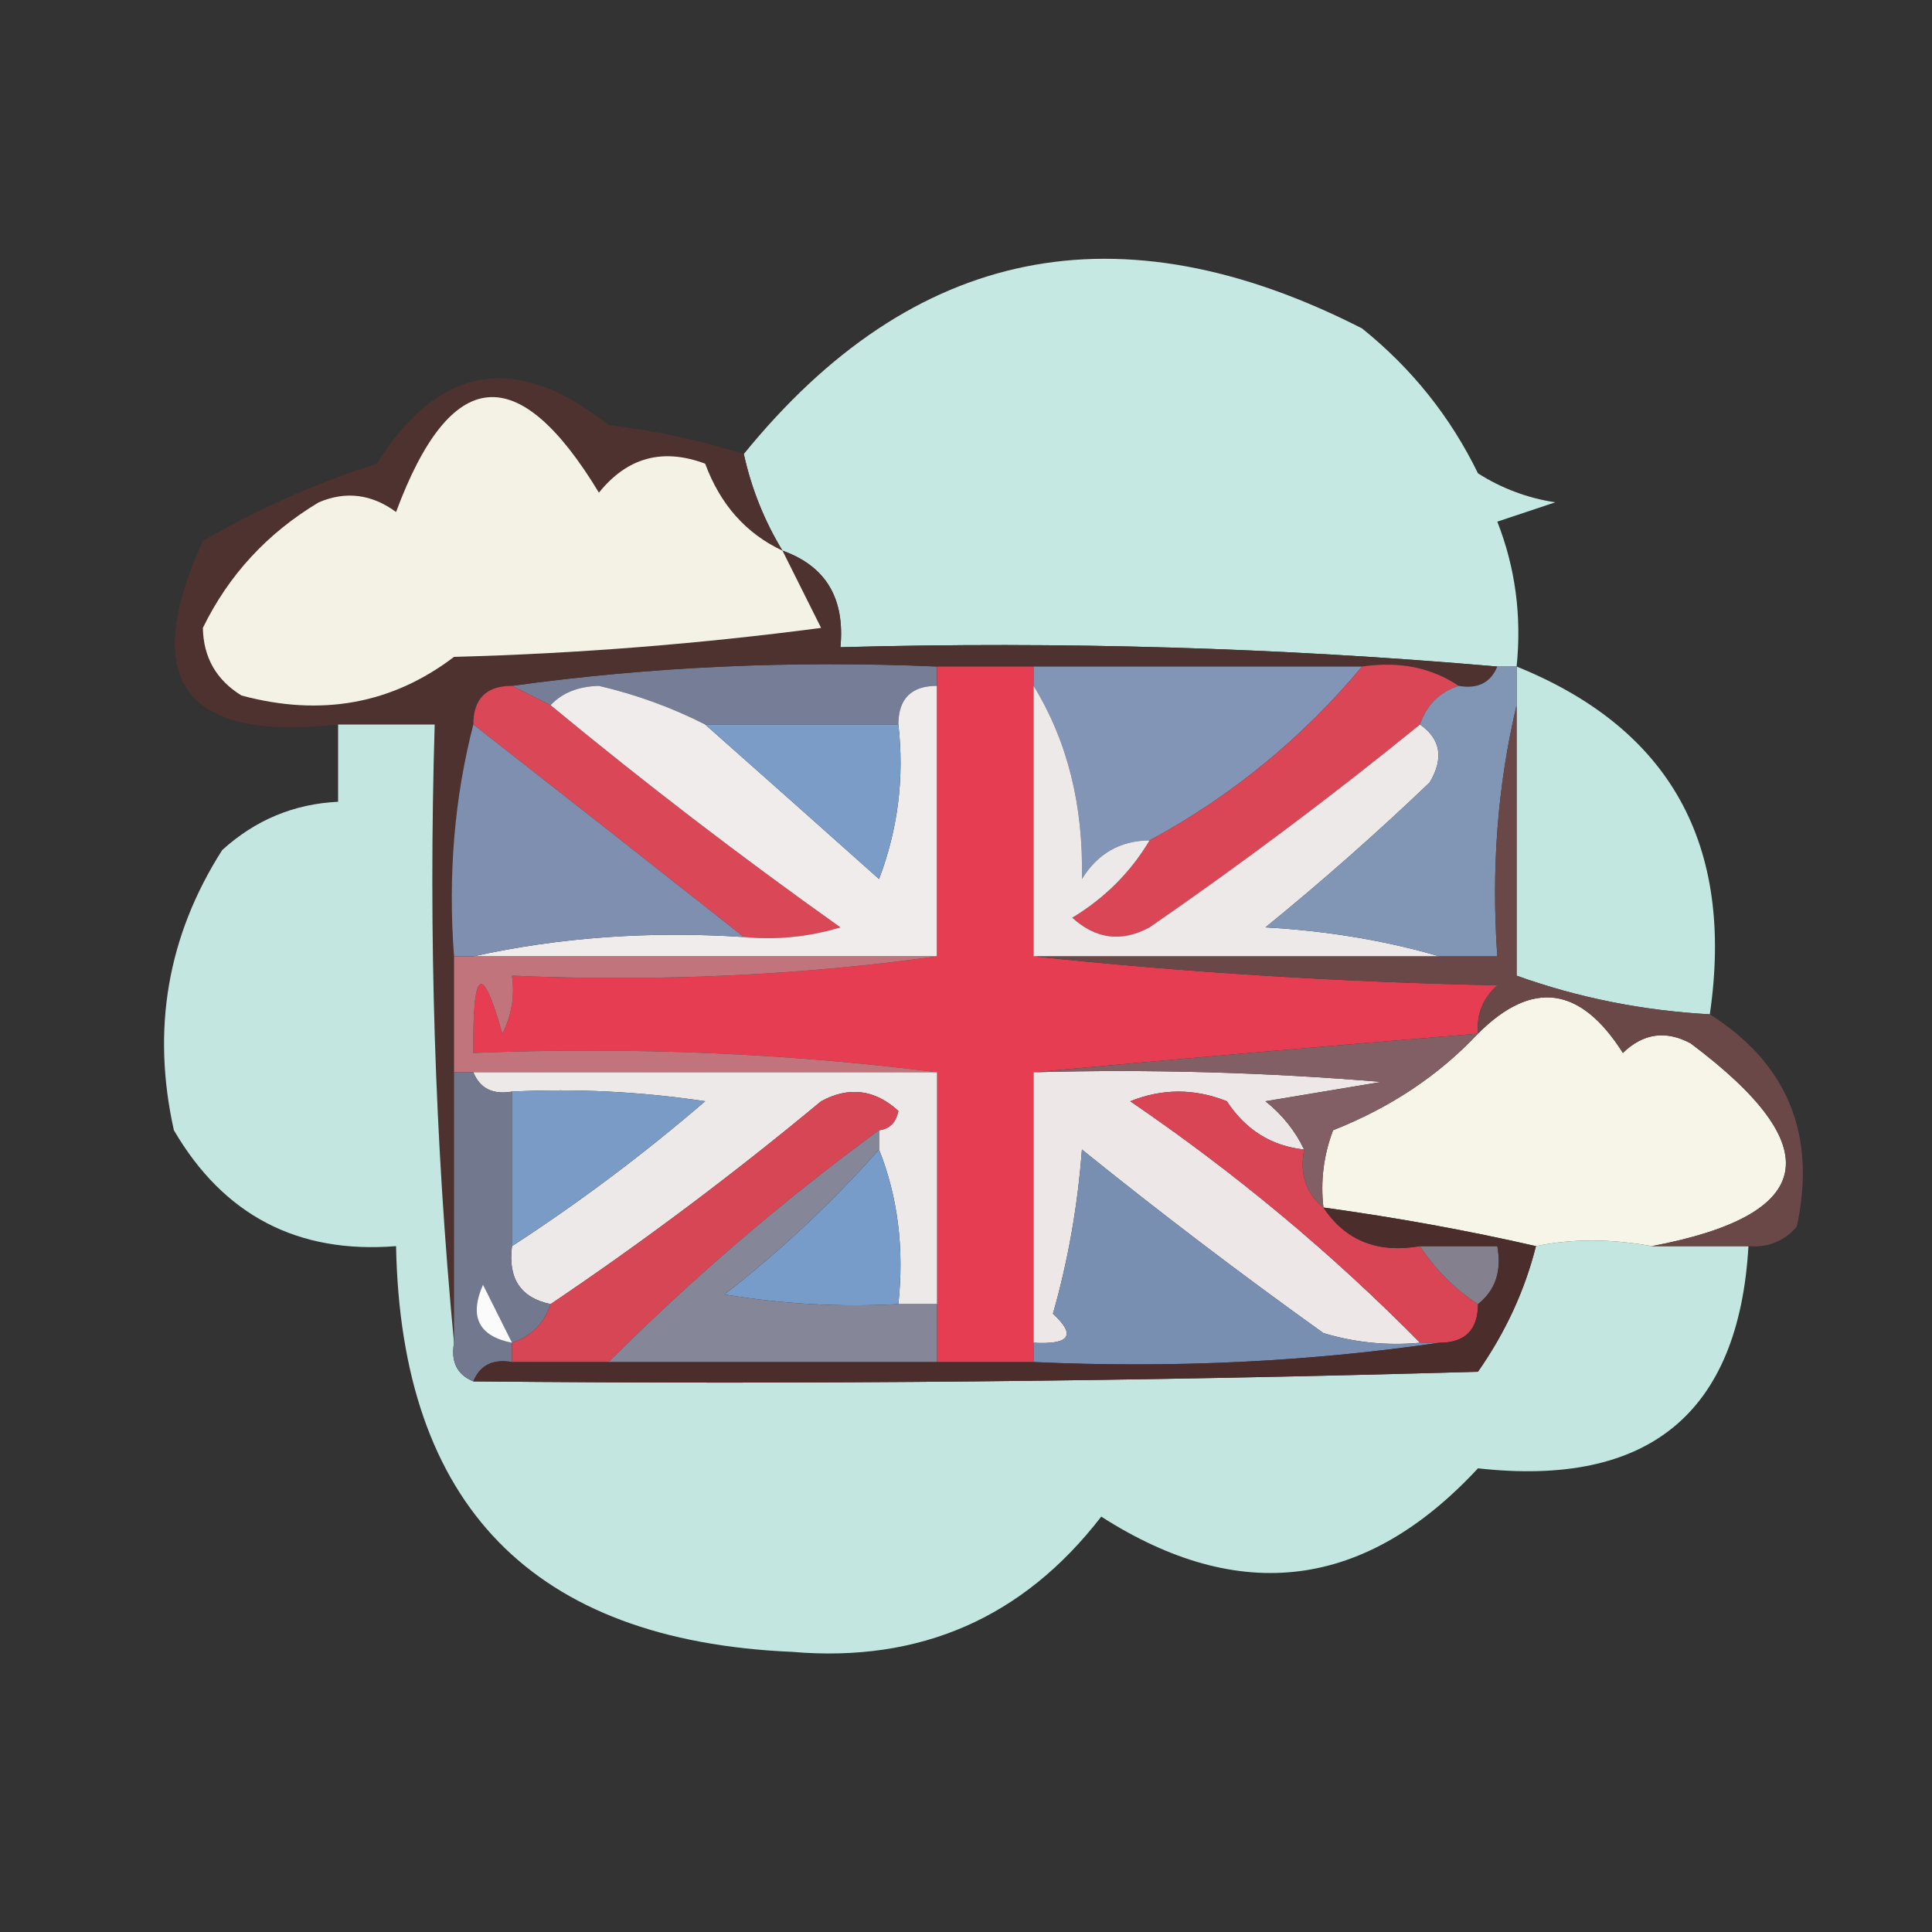 <?xml version="1.0" encoding="UTF-8"?>
<!DOCTYPE svg PUBLIC "-//W3C//DTD SVG 1.1//EN" "http://www.w3.org/Graphics/SVG/1.1/DTD/svg11.dtd">
<svg xmlns="http://www.w3.org/2000/svg" version="1.1" width="100px" height="100px" style="shape-rendering:geometricPrecision; text-rendering:geometricPrecision; image-rendering:optimizeQuality; fill-rule:evenodd; clip-rule:evenodd" xmlns:xlink="http://www.w3.org/1999/xlink">
<rect width="100%" height="100%" fill="#333333" stroke="none"/>
<g><path style="opacity:0.973" fill="#c9ede7" d="M 78.5,34.5 C 78.167,34.5 77.833,34.5 77.5,34.5C 66.248,33.523 54.914,33.189 43.5,33.5C 43.741,30.966 42.741,29.3 40.5,28.5C 39.559,26.951 38.892,25.284 38.5,23.5C 47.244,12.739 57.91,10.572 70.5,17C 73.07,19.067 75.07,21.567 76.5,24.5C 77.729,25.281 79.062,25.781 80.5,26C 79.5,26.333 78.5,26.667 77.5,27C 78.435,29.381 78.768,31.881 78.5,34.5 Z"/></g>
<g><path style="opacity:1" fill="#757e96" d="M 26.5,35.5 C 33.648,34.508 40.981,34.175 48.5,34.5C 48.5,34.833 48.5,35.167 48.5,35.5C 47.167,35.5 46.5,36.167 46.5,37.5C 43.167,37.5 39.833,37.5 36.5,37.5C 34.772,36.621 32.939,35.954 31,35.5C 29.93,35.528 29.097,35.861 28.5,36.5C 27.833,36.167 27.167,35.833 26.5,35.5 Z"/></g>
<g><path style="opacity:0.962" fill="#c7ede6" d="M 78.5,34.5 C 86.448,37.714 89.782,43.714 88.5,52.5C 85.017,52.309 81.684,51.643 78.5,50.5C 78.5,45.833 78.5,41.167 78.5,36.5C 78.5,35.833 78.5,35.167 78.5,34.5 Z"/></g>
<g><path style="opacity:1" fill="#4d322f" d="M 38.5,23.5 C 38.892,25.284 39.559,26.951 40.5,28.5C 42.741,29.3 43.741,30.966 43.5,33.5C 54.914,33.189 66.248,33.523 77.5,34.5C 77.158,35.338 76.492,35.672 75.5,35.5C 74.081,34.549 72.415,34.215 70.5,34.5C 64.833,34.5 59.167,34.5 53.5,34.5C 51.833,34.5 50.167,34.5 48.5,34.5C 40.981,34.175 33.648,34.508 26.5,35.5C 25.167,35.5 24.5,36.167 24.5,37.5C 23.517,41.298 23.183,45.298 23.5,49.5C 23.5,51.5 23.5,53.5 23.5,55.5C 23.5,60.167 23.5,64.833 23.5,69.5C 22.506,59.013 22.172,48.346 22.5,37.5C 20.833,37.5 19.167,37.5 17.5,37.5C 9.529,38.393 7.196,35.226 10.5,28C 13.339,26.343 16.339,25.01 19.5,24C 22.716,18.873 26.716,18.207 31.5,22C 33.92,22.29 36.254,22.79 38.5,23.5 Z"/></g>
<g><path style="opacity:1" fill="#f4f1e5" d="M 40.5,28.5 C 41.153,29.807 41.82,31.14 42.5,32.5C 36.193,33.331 29.859,33.831 23.5,34C 20.291,36.44 16.625,37.107 12.5,36C 11.195,35.196 10.529,34.029 10.5,32.5C 11.836,29.762 13.836,27.595 16.5,26C 17.899,25.405 19.232,25.572 20.5,26.5C 23.319,18.92 26.819,18.586 31,25.5C 32.466,23.675 34.299,23.175 36.5,24C 37.283,26.118 38.616,27.618 40.5,28.5 Z"/></g>
<g><path style="opacity:0.962" fill="#c9ede6" d="M 17.5,37.5 C 19.167,37.5 20.833,37.5 22.5,37.5C 22.172,48.346 22.506,59.013 23.5,69.5C 23.328,70.492 23.662,71.158 24.5,71.5C 41.837,71.667 59.17,71.5 76.5,71C 77.927,68.955 78.927,66.788 79.5,64.5C 81.359,64.112 83.359,64.112 85.5,64.5C 87.167,64.5 88.833,64.5 90.5,64.5C 90,73.153 85.334,76.986 76.5,76C 70.686,82.264 64.186,83.098 57,78.5C 52.963,83.737 47.63,86.07 41,85.5C 27.589,84.923 20.756,77.923 20.5,64.5C 15.408,64.907 11.575,62.907 9,58.5C 7.836,53.274 8.669,48.441 11.5,44C 13.217,42.441 15.217,41.608 17.5,41.5C 17.5,40.167 17.5,38.833 17.5,37.5 Z"/></g>
<g><path style="opacity:1" fill="#da4757" d="M 26.5,35.5 C 27.167,35.833 27.833,36.167 28.5,36.5C 33.339,40.501 38.339,44.334 43.5,48C 41.866,48.493 40.199,48.66 38.5,48.5C 33.872,44.844 29.206,41.178 24.5,37.5C 24.5,36.167 25.167,35.5 26.5,35.5 Z"/></g>
<g><path style="opacity:1" fill="#f0ecec" d="M 28.5,36.5 C 29.097,35.861 29.93,35.528 31,35.5C 32.939,35.954 34.772,36.621 36.5,37.5C 39.455,40.116 42.455,42.782 45.5,45.5C 46.48,42.913 46.813,40.247 46.5,37.5C 46.5,36.167 47.167,35.5 48.5,35.5C 48.5,40.167 48.5,44.833 48.5,49.5C 40.5,49.5 32.5,49.5 24.5,49.5C 28.97,48.514 33.637,48.181 38.5,48.5C 40.199,48.66 41.866,48.493 43.5,48C 38.339,44.334 33.339,40.501 28.5,36.5 Z"/></g>
<g><path style="opacity:1" fill="#7b9cc6" d="M 36.5,37.5 C 39.833,37.5 43.167,37.5 46.5,37.5C 46.813,40.247 46.48,42.913 45.5,45.5C 42.455,42.782 39.455,40.116 36.5,37.5 Z"/></g>
<g><path style="opacity:1" fill="#e63d52" d="M 48.5,34.5 C 50.167,34.5 51.833,34.5 53.5,34.5C 53.5,34.833 53.5,35.167 53.5,35.5C 53.5,40.167 53.5,44.833 53.5,49.5C 61.323,50.329 69.323,50.829 77.5,51C 76.748,51.671 76.414,52.504 76.5,53.5C 68.734,54.137 61.067,54.804 53.5,55.5C 53.5,60.167 53.5,64.833 53.5,69.5C 53.5,69.833 53.5,70.167 53.5,70.5C 51.833,70.5 50.167,70.5 48.5,70.5C 48.5,69.5 48.5,68.5 48.5,67.5C 48.5,63.5 48.5,59.5 48.5,55.5C 40.684,54.508 32.684,54.174 24.5,54.5C 24.457,50.107 24.957,49.774 26,53.5C 26.483,52.552 26.649,51.552 26.5,50.5C 34.019,50.825 41.352,50.492 48.5,49.5C 48.5,44.833 48.5,40.167 48.5,35.5C 48.5,35.167 48.5,34.833 48.5,34.5 Z"/></g>
<g><path style="opacity:1" fill="#8395b6" d="M 53.5,35.5 C 53.5,35.167 53.5,34.833 53.5,34.5C 59.167,34.5 64.833,34.5 70.5,34.5C 67.393,38.215 63.727,41.215 59.5,43.5C 57.983,43.511 56.816,44.177 56,45.5C 56.084,41.689 55.25,38.355 53.5,35.5 Z"/></g>
<g><path style="opacity:1" fill="#db4656" d="M 70.5,34.5 C 72.415,34.215 74.081,34.549 75.5,35.5C 74.5,35.833 73.833,36.5 73.5,37.5C 68.993,41.168 64.327,44.668 59.5,48C 58.056,48.781 56.723,48.614 55.5,47.5C 57.188,46.479 58.521,45.145 59.5,43.5C 63.727,41.215 67.393,38.215 70.5,34.5 Z"/></g>
<g><path style="opacity:1" fill="#eee9e9" d="M 53.5,35.5 C 55.25,38.355 56.084,41.689 56,45.5C 56.816,44.177 57.983,43.511 59.5,43.5C 58.521,45.145 57.188,46.479 55.5,47.5C 56.723,48.614 58.056,48.781 59.5,48C 64.327,44.668 68.993,41.168 73.5,37.5C 74.573,38.251 74.74,39.251 74,40.5C 71.26,43.118 68.427,45.618 65.5,48C 68.695,48.181 71.695,48.681 74.5,49.5C 67.5,49.5 60.5,49.5 53.5,49.5C 53.5,44.833 53.5,40.167 53.5,35.5 Z"/></g>
<g><path style="opacity:1" fill="#8195b5" d="M 77.5,34.5 C 77.833,34.5 78.167,34.5 78.5,34.5C 78.5,35.167 78.5,35.833 78.5,36.5C 77.515,40.634 77.182,44.968 77.5,49.5C 76.5,49.5 75.5,49.5 74.5,49.5C 71.695,48.681 68.695,48.181 65.5,48C 68.427,45.618 71.26,43.118 74,40.5C 74.74,39.251 74.573,38.251 73.5,37.5C 73.833,36.5 74.5,35.833 75.5,35.5C 76.492,35.672 77.158,35.338 77.5,34.5 Z"/></g>
<g><path style="opacity:1" fill="#7f8faf" d="M 24.5,37.5 C 29.206,41.178 33.872,44.844 38.5,48.5C 33.637,48.181 28.97,48.514 24.5,49.5C 24.167,49.5 23.833,49.5 23.5,49.5C 23.183,45.298 23.517,41.298 24.5,37.5 Z"/></g>
<g><path style="opacity:1" fill="#c1747c" d="M 23.5,49.5 C 23.833,49.5 24.167,49.5 24.5,49.5C 32.5,49.5 40.5,49.5 48.5,49.5C 41.352,50.492 34.019,50.825 26.5,50.5C 26.649,51.552 26.483,52.552 26,53.5C 24.957,49.774 24.457,50.107 24.5,54.5C 32.684,54.174 40.684,54.508 48.5,55.5C 40.5,55.5 32.5,55.5 24.5,55.5C 24.167,55.5 23.833,55.5 23.5,55.5C 23.5,53.5 23.5,51.5 23.5,49.5 Z"/></g>
<g><path style="opacity:1" fill="#f7f5e8" d="M 85.5,64.5 C 83.359,64.112 81.359,64.112 79.5,64.5C 75.979,63.693 72.312,63.026 68.5,62.5C 68.343,61.127 68.51,59.793 69,58.5C 71.976,57.325 74.476,55.658 76.5,53.5C 79.306,50.7 81.806,51.034 84,54.5C 85.049,53.483 86.216,53.316 87.5,54C 94.695,59.382 94.029,62.882 85.5,64.5 Z"/></g>
<g><path style="opacity:1" fill="#eee9e9" d="M 24.5,55.5 C 32.5,55.5 40.5,55.5 48.5,55.5C 48.5,59.5 48.5,63.5 48.5,67.5C 47.833,67.5 47.167,67.5 46.5,67.5C 46.806,64.615 46.473,61.948 45.5,59.5C 45.5,59.167 45.5,58.833 45.5,58.5C 46.043,58.44 46.376,58.107 46.5,57.5C 45.277,56.386 43.944,56.219 42.5,57C 37.983,60.752 33.316,64.252 28.5,67.5C 26.952,67.179 26.285,66.179 26.5,64.5C 29.953,62.261 33.286,59.761 36.5,57C 33.183,56.502 29.85,56.335 26.5,56.5C 25.508,56.672 24.842,56.338 24.5,55.5 Z"/></g>
<g><path style="opacity:1" fill="#ede7e8" d="M 53.5,55.5 C 59.509,55.334 65.509,55.501 71.5,56C 69.5,56.333 67.5,56.667 65.5,57C 66.38,57.708 67.047,58.542 67.5,59.5C 65.804,59.315 64.471,58.481 63.5,57C 61.833,56.333 60.167,56.333 58.5,57C 63.94,60.709 68.94,64.875 73.5,69.5C 71.801,69.66 70.134,69.493 68.5,69C 64.243,65.955 60.077,62.788 56,59.5C 55.782,62.426 55.282,65.26 54.5,68C 55.712,69.107 55.379,69.607 53.5,69.5C 53.5,64.833 53.5,60.167 53.5,55.5 Z"/></g>
<g><path style="opacity:1" fill="#825f65" d="M 76.5,53.5 C 74.476,55.658 71.976,57.325 69,58.5C 68.51,59.793 68.343,61.127 68.5,62.5C 67.596,61.791 67.263,60.791 67.5,59.5C 67.047,58.542 66.38,57.708 65.5,57C 67.5,56.667 69.5,56.333 71.5,56C 65.509,55.501 59.509,55.334 53.5,55.5C 61.067,54.804 68.734,54.137 76.5,53.5 Z"/></g>
<g><path style="opacity:0.992" fill="#6c4949" d="M 78.5,36.5 C 78.5,41.167 78.5,45.833 78.5,50.5C 81.684,51.643 85.017,52.309 88.5,52.5C 92.53,55.059 94.03,58.726 93,63.5C 92.329,64.252 91.496,64.586 90.5,64.5C 88.833,64.5 87.167,64.5 85.5,64.5C 94.029,62.882 94.695,59.382 87.5,54C 86.216,53.316 85.049,53.483 84,54.5C 81.806,51.034 79.306,50.7 76.5,53.5C 76.414,52.504 76.748,51.671 77.5,51C 69.323,50.829 61.323,50.329 53.5,49.5C 60.5,49.5 67.5,49.5 74.5,49.5C 75.5,49.5 76.5,49.5 77.5,49.5C 77.182,44.968 77.515,40.634 78.5,36.5 Z"/></g>
<g><path style="opacity:1" fill="#72788e" d="M 23.5,55.5 C 23.833,55.5 24.167,55.5 24.5,55.5C 24.842,56.338 25.508,56.672 26.5,56.5C 26.5,59.167 26.5,61.833 26.5,64.5C 26.285,66.179 26.952,67.179 28.5,67.5C 28.167,68.5 27.5,69.167 26.5,69.5C 26.5,69.833 26.5,70.167 26.5,70.5C 25.508,70.328 24.842,70.662 24.5,71.5C 23.662,71.158 23.328,70.492 23.5,69.5C 23.5,64.833 23.5,60.167 23.5,55.5 Z"/></g>
<g><path style="opacity:1" fill="#7a9bc5" d="M 26.5,56.5 C 29.85,56.335 33.183,56.502 36.5,57C 33.286,59.761 29.953,62.261 26.5,64.5C 26.5,61.833 26.5,59.167 26.5,56.5 Z"/></g>
<g><path style="opacity:1" fill="#d74655" d="M 45.5,58.5 C 40.514,62.155 35.847,66.155 31.5,70.5C 29.833,70.5 28.167,70.5 26.5,70.5C 26.5,70.167 26.5,69.833 26.5,69.5C 27.5,69.167 28.167,68.5 28.5,67.5C 33.316,64.252 37.983,60.752 42.5,57C 43.944,56.219 45.277,56.386 46.5,57.5C 46.376,58.107 46.043,58.44 45.5,58.5 Z"/></g>
<g><path style="opacity:1" fill="#d94555" d="M 67.5,59.5 C 67.263,60.791 67.596,61.791 68.5,62.5C 69.635,64.213 71.302,64.88 73.5,64.5C 74.306,65.728 75.306,66.728 76.5,67.5C 76.5,68.833 75.833,69.5 74.5,69.5C 74.167,69.5 73.833,69.5 73.5,69.5C 68.94,64.875 63.94,60.709 58.5,57C 60.167,56.333 61.833,56.333 63.5,57C 64.471,58.481 65.804,59.315 67.5,59.5 Z"/></g>
<g><path style="opacity:1" fill="#779cc9" d="M 45.5,59.5 C 46.473,61.948 46.806,64.615 46.5,67.5C 43.482,67.665 40.482,67.498 37.5,67C 40.431,64.716 43.098,62.215 45.5,59.5 Z"/></g>
<g><path style="opacity:1" fill="#788fb2" d="M 73.5,69.5 C 73.833,69.5 74.167,69.5 74.5,69.5C 67.687,70.491 60.687,70.825 53.5,70.5C 53.5,70.167 53.5,69.833 53.5,69.5C 55.379,69.607 55.712,69.107 54.5,68C 55.282,65.26 55.782,62.426 56,59.5C 60.077,62.788 64.243,65.955 68.5,69C 70.134,69.493 71.801,69.66 73.5,69.5 Z"/></g>
<g><path style="opacity:1" fill="#85808e" d="M 73.5,64.5 C 74.833,64.5 76.167,64.5 77.5,64.5C 77.737,65.791 77.404,66.791 76.5,67.5C 75.306,66.728 74.306,65.728 73.5,64.5 Z"/></g>
<g><path style="opacity:1" fill="#fbfbfb" d="M 26.5,69.5 C 24.775,69.157 24.275,68.157 25,66.5C 25.513,67.527 26.013,68.527 26.5,69.5 Z"/></g>
<g><path style="opacity:1" fill="#858698" d="M 45.5,58.5 C 45.5,58.833 45.5,59.167 45.5,59.5C 43.098,62.215 40.431,64.716 37.5,67C 40.482,67.498 43.482,67.665 46.5,67.5C 47.167,67.5 47.833,67.5 48.5,67.5C 48.5,68.5 48.5,69.5 48.5,70.5C 42.833,70.5 37.167,70.5 31.5,70.5C 35.847,66.155 40.514,62.155 45.5,58.5 Z"/></g>
<g><path style="opacity:1" fill="#4b2e2c" d="M 68.5,62.5 C 72.312,63.026 75.979,63.693 79.5,64.5C 78.927,66.788 77.927,68.955 76.5,71C 59.17,71.5 41.837,71.667 24.5,71.5C 24.842,70.662 25.508,70.328 26.5,70.5C 28.167,70.5 29.833,70.5 31.5,70.5C 37.167,70.5 42.833,70.5 48.5,70.5C 50.167,70.5 51.833,70.5 53.5,70.5C 60.687,70.825 67.687,70.491 74.5,69.5C 75.833,69.5 76.5,68.833 76.5,67.5C 77.404,66.791 77.737,65.791 77.5,64.5C 76.167,64.5 74.833,64.5 73.5,64.5C 71.302,64.88 69.635,64.213 68.5,62.5 Z"/></g>
</svg>
